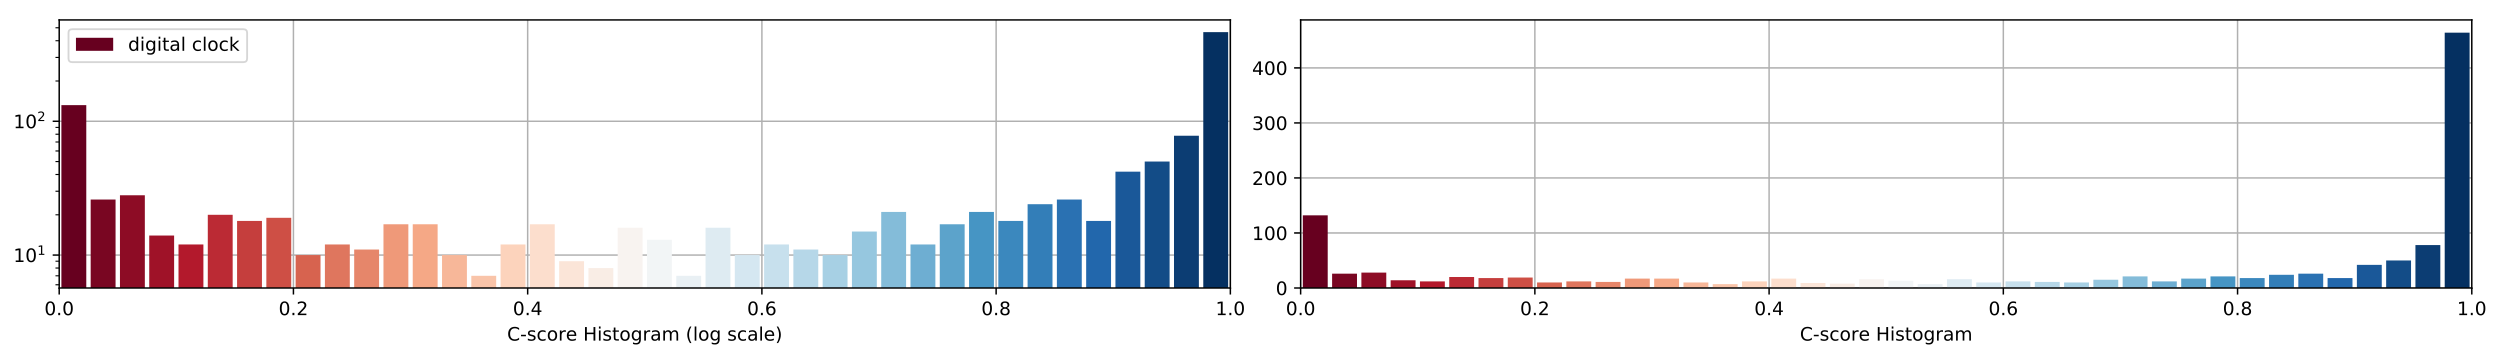 <?xml version="1.0" encoding="utf-8" standalone="no"?>
<!DOCTYPE svg PUBLIC "-//W3C//DTD SVG 1.1//EN"
  "http://www.w3.org/Graphics/SVG/1.1/DTD/svg11.dtd">
<!-- Created with matplotlib (https://matplotlib.org/) -->
<svg height="192.256pt" version="1.1" viewBox="0 0 1342.952 192.256" width="1342.952pt" xmlns="http://www.w3.org/2000/svg" xmlns:xlink="http://www.w3.org/1999/xlink">
 <defs>
  <style type="text/css">
*{stroke-linecap:butt;stroke-linejoin:round;}
  </style>
 </defs>
 <g id="figure_1">
  <g id="patch_1">
   <path d="M 0 192.256 
L 1342.952 192.256 
L 1342.952 0 
L 0 0 
z
" style="fill:#ffffff;"/>
  </g>
  <g id="axes_1">
   <g id="patch_2">
    <path d="M 31.8 154.7 
L 660.926 154.7 
L 660.926 10.7 
L 31.8 10.7 
z
" style="fill:#ffffff;"/>
   </g>
   <g id="matplotlib.axis_1">
    <g id="xtick_1">
     <g id="line2d_1">
      <path clip-path="url(#p062e71b8e6)" d="M 31.8 154.7 
L 31.8 10.7 
" style="fill:none;stroke:#b0b0b0;stroke-linecap:square;stroke-width:0.8;"/>
     </g>
     <g id="line2d_2">
      <defs>
       <path d="M 0 0 
L 0 3.5 
" id="mb0ea077e11" style="stroke:#000000;stroke-width:0.8;"/>
      </defs>
      <g>
       <use style="stroke:#000000;stroke-width:0.8;" x="31.8" xlink:href="#mb0ea077e11" y="154.7"/>
      </g>
     </g>
     <g id="text_1">
      <!-- 0.0 -->
      <defs>
       <path d="M 31.781 66.406 
Q 24.172 66.406 20.328 58.906 
Q 16.5 51.422 16.5 36.375 
Q 16.5 21.391 20.328 13.891 
Q 24.172 6.391 31.781 6.391 
Q 39.453 6.391 43.281 13.891 
Q 47.125 21.391 47.125 36.375 
Q 47.125 51.422 43.281 58.906 
Q 39.453 66.406 31.781 66.406 
z
M 31.781 74.219 
Q 44.047 74.219 50.516 64.516 
Q 56.984 54.828 56.984 36.375 
Q 56.984 17.969 50.516 8.266 
Q 44.047 -1.422 31.781 -1.422 
Q 19.531 -1.422 13.062 8.266 
Q 6.594 17.969 6.594 36.375 
Q 6.594 54.828 13.062 64.516 
Q 19.531 74.219 31.781 74.219 
z
" id="DejaVuSans-48"/>
       <path d="M 10.688 12.406 
L 21 12.406 
L 21 0 
L 10.688 0 
z
" id="DejaVuSans-46"/>
      </defs>
      <g transform="translate(23.848 169.298)scale(0.1 -0.1)">
       <use xlink:href="#DejaVuSans-48"/>
       <use x="63.623" xlink:href="#DejaVuSans-46"/>
       <use x="95.41" xlink:href="#DejaVuSans-48"/>
      </g>
     </g>
    </g>
    <g id="xtick_2">
     <g id="line2d_3">
      <path clip-path="url(#p062e71b8e6)" d="M 157.625 154.7 
L 157.625 10.7 
" style="fill:none;stroke:#b0b0b0;stroke-linecap:square;stroke-width:0.8;"/>
     </g>
     <g id="line2d_4">
      <g>
       <use style="stroke:#000000;stroke-width:0.8;" x="157.625" xlink:href="#mb0ea077e11" y="154.7"/>
      </g>
     </g>
     <g id="text_2">
      <!-- 0.2 -->
      <defs>
       <path d="M 19.188 8.297 
L 53.609 8.297 
L 53.609 0 
L 7.328 0 
L 7.328 8.297 
Q 12.938 14.109 22.625 23.891 
Q 32.328 33.688 34.812 36.531 
Q 39.547 41.844 41.422 45.531 
Q 43.312 49.219 43.312 52.781 
Q 43.312 58.594 39.234 62.25 
Q 35.156 65.922 28.609 65.922 
Q 23.969 65.922 18.812 64.312 
Q 13.672 62.703 7.812 59.422 
L 7.812 69.391 
Q 13.766 71.781 18.938 73 
Q 24.125 74.219 28.422 74.219 
Q 39.75 74.219 46.484 68.547 
Q 53.219 62.891 53.219 53.422 
Q 53.219 48.922 51.531 44.891 
Q 49.859 40.875 45.406 35.406 
Q 44.188 33.984 37.641 27.219 
Q 31.109 20.453 19.188 8.297 
z
" id="DejaVuSans-50"/>
      </defs>
      <g transform="translate(149.674 169.298)scale(0.1 -0.1)">
       <use xlink:href="#DejaVuSans-48"/>
       <use x="63.623" xlink:href="#DejaVuSans-46"/>
       <use x="95.41" xlink:href="#DejaVuSans-50"/>
      </g>
     </g>
    </g>
    <g id="xtick_3">
     <g id="line2d_5">
      <path clip-path="url(#p062e71b8e6)" d="M 283.45 154.7 
L 283.45 10.7 
" style="fill:none;stroke:#b0b0b0;stroke-linecap:square;stroke-width:0.8;"/>
     </g>
     <g id="line2d_6">
      <g>
       <use style="stroke:#000000;stroke-width:0.8;" x="283.45" xlink:href="#mb0ea077e11" y="154.7"/>
      </g>
     </g>
     <g id="text_3">
      <!-- 0.4 -->
      <defs>
       <path d="M 37.797 64.312 
L 12.891 25.391 
L 37.797 25.391 
z
M 35.203 72.906 
L 47.609 72.906 
L 47.609 25.391 
L 58.016 25.391 
L 58.016 17.188 
L 47.609 17.188 
L 47.609 0 
L 37.797 0 
L 37.797 17.188 
L 4.891 17.188 
L 4.891 26.703 
z
" id="DejaVuSans-52"/>
      </defs>
      <g transform="translate(275.499 169.298)scale(0.1 -0.1)">
       <use xlink:href="#DejaVuSans-48"/>
       <use x="63.623" xlink:href="#DejaVuSans-46"/>
       <use x="95.41" xlink:href="#DejaVuSans-52"/>
      </g>
     </g>
    </g>
    <g id="xtick_4">
     <g id="line2d_7">
      <path clip-path="url(#p062e71b8e6)" d="M 409.276 154.7 
L 409.276 10.7 
" style="fill:none;stroke:#b0b0b0;stroke-linecap:square;stroke-width:0.8;"/>
     </g>
     <g id="line2d_8">
      <g>
       <use style="stroke:#000000;stroke-width:0.8;" x="409.276" xlink:href="#mb0ea077e11" y="154.7"/>
      </g>
     </g>
     <g id="text_4">
      <!-- 0.6 -->
      <defs>
       <path d="M 33.016 40.375 
Q 26.375 40.375 22.484 35.828 
Q 18.609 31.297 18.609 23.391 
Q 18.609 15.531 22.484 10.953 
Q 26.375 6.391 33.016 6.391 
Q 39.656 6.391 43.531 10.953 
Q 47.406 15.531 47.406 23.391 
Q 47.406 31.297 43.531 35.828 
Q 39.656 40.375 33.016 40.375 
z
M 52.594 71.297 
L 52.594 62.312 
Q 48.875 64.062 45.094 64.984 
Q 41.312 65.922 37.594 65.922 
Q 27.828 65.922 22.672 59.328 
Q 17.531 52.734 16.797 39.406 
Q 19.672 43.656 24.016 45.922 
Q 28.375 48.188 33.594 48.188 
Q 44.578 48.188 50.953 41.516 
Q 57.328 34.859 57.328 23.391 
Q 57.328 12.156 50.688 5.359 
Q 44.047 -1.422 33.016 -1.422 
Q 20.359 -1.422 13.672 8.266 
Q 6.984 17.969 6.984 36.375 
Q 6.984 53.656 15.188 63.938 
Q 23.391 74.219 37.203 74.219 
Q 40.922 74.219 44.703 73.484 
Q 48.484 72.75 52.594 71.297 
z
" id="DejaVuSans-54"/>
      </defs>
      <g transform="translate(401.324 169.298)scale(0.1 -0.1)">
       <use xlink:href="#DejaVuSans-48"/>
       <use x="63.623" xlink:href="#DejaVuSans-46"/>
       <use x="95.41" xlink:href="#DejaVuSans-54"/>
      </g>
     </g>
    </g>
    <g id="xtick_5">
     <g id="line2d_9">
      <path clip-path="url(#p062e71b8e6)" d="M 535.101 154.7 
L 535.101 10.7 
" style="fill:none;stroke:#b0b0b0;stroke-linecap:square;stroke-width:0.8;"/>
     </g>
     <g id="line2d_10">
      <g>
       <use style="stroke:#000000;stroke-width:0.8;" x="535.101" xlink:href="#mb0ea077e11" y="154.7"/>
      </g>
     </g>
     <g id="text_5">
      <!-- 0.8 -->
      <defs>
       <path d="M 31.781 34.625 
Q 24.75 34.625 20.719 30.859 
Q 16.703 27.094 16.703 20.516 
Q 16.703 13.922 20.719 10.156 
Q 24.75 6.391 31.781 6.391 
Q 38.812 6.391 42.859 10.172 
Q 46.922 13.969 46.922 20.516 
Q 46.922 27.094 42.891 30.859 
Q 38.875 34.625 31.781 34.625 
z
M 21.922 38.812 
Q 15.578 40.375 12.031 44.719 
Q 8.5 49.078 8.5 55.328 
Q 8.5 64.062 14.719 69.141 
Q 20.953 74.219 31.781 74.219 
Q 42.672 74.219 48.875 69.141 
Q 55.078 64.062 55.078 55.328 
Q 55.078 49.078 51.531 44.719 
Q 48 40.375 41.703 38.812 
Q 48.828 37.156 52.797 32.312 
Q 56.781 27.484 56.781 20.516 
Q 56.781 9.906 50.312 4.234 
Q 43.844 -1.422 31.781 -1.422 
Q 19.734 -1.422 13.25 4.234 
Q 6.781 9.906 6.781 20.516 
Q 6.781 27.484 10.781 32.312 
Q 14.797 37.156 21.922 38.812 
z
M 18.312 54.391 
Q 18.312 48.734 21.844 45.562 
Q 25.391 42.391 31.781 42.391 
Q 38.141 42.391 41.719 45.562 
Q 45.312 48.734 45.312 54.391 
Q 45.312 60.062 41.719 63.234 
Q 38.141 66.406 31.781 66.406 
Q 25.391 66.406 21.844 63.234 
Q 18.312 60.062 18.312 54.391 
z
" id="DejaVuSans-56"/>
      </defs>
      <g transform="translate(527.149 169.298)scale(0.1 -0.1)">
       <use xlink:href="#DejaVuSans-48"/>
       <use x="63.623" xlink:href="#DejaVuSans-46"/>
       <use x="95.41" xlink:href="#DejaVuSans-56"/>
      </g>
     </g>
    </g>
    <g id="xtick_6">
     <g id="line2d_11">
      <path clip-path="url(#p062e71b8e6)" d="M 660.926 154.7 
L 660.926 10.7 
" style="fill:none;stroke:#b0b0b0;stroke-linecap:square;stroke-width:0.8;"/>
     </g>
     <g id="line2d_12">
      <g>
       <use style="stroke:#000000;stroke-width:0.8;" x="660.926" xlink:href="#mb0ea077e11" y="154.7"/>
      </g>
     </g>
     <g id="text_6">
      <!-- 1.0 -->
      <defs>
       <path d="M 12.406 8.297 
L 28.516 8.297 
L 28.516 63.922 
L 10.984 60.406 
L 10.984 69.391 
L 28.422 72.906 
L 38.281 72.906 
L 38.281 8.297 
L 54.391 8.297 
L 54.391 0 
L 12.406 0 
z
" id="DejaVuSans-49"/>
      </defs>
      <g transform="translate(652.975 169.298)scale(0.1 -0.1)">
       <use xlink:href="#DejaVuSans-49"/>
       <use x="63.623" xlink:href="#DejaVuSans-46"/>
       <use x="95.41" xlink:href="#DejaVuSans-48"/>
      </g>
     </g>
    </g>
    <g id="text_7">
     <!-- C-score Histogram (log scale) -->
     <defs>
      <path d="M 64.406 67.281 
L 64.406 56.891 
Q 59.422 61.531 53.781 63.812 
Q 48.141 66.109 41.797 66.109 
Q 29.297 66.109 22.656 58.469 
Q 16.016 50.828 16.016 36.375 
Q 16.016 21.969 22.656 14.328 
Q 29.297 6.688 41.797 6.688 
Q 48.141 6.688 53.781 8.984 
Q 59.422 11.281 64.406 15.922 
L 64.406 5.609 
Q 59.234 2.094 53.438 0.328 
Q 47.656 -1.422 41.219 -1.422 
Q 24.656 -1.422 15.125 8.703 
Q 5.609 18.844 5.609 36.375 
Q 5.609 53.953 15.125 64.078 
Q 24.656 74.219 41.219 74.219 
Q 47.75 74.219 53.531 72.484 
Q 59.328 70.75 64.406 67.281 
z
" id="DejaVuSans-67"/>
      <path d="M 4.891 31.391 
L 31.203 31.391 
L 31.203 23.391 
L 4.891 23.391 
z
" id="DejaVuSans-45"/>
      <path d="M 44.281 53.078 
L 44.281 44.578 
Q 40.484 46.531 36.375 47.5 
Q 32.281 48.484 27.875 48.484 
Q 21.188 48.484 17.844 46.438 
Q 14.5 44.391 14.5 40.281 
Q 14.5 37.156 16.891 35.375 
Q 19.281 33.594 26.516 31.984 
L 29.594 31.297 
Q 39.156 29.25 43.188 25.516 
Q 47.219 21.781 47.219 15.094 
Q 47.219 7.469 41.188 3.016 
Q 35.156 -1.422 24.609 -1.422 
Q 20.219 -1.422 15.453 -0.562 
Q 10.688 0.297 5.422 2 
L 5.422 11.281 
Q 10.406 8.688 15.234 7.391 
Q 20.062 6.109 24.812 6.109 
Q 31.156 6.109 34.562 8.281 
Q 37.984 10.453 37.984 14.406 
Q 37.984 18.062 35.516 20.016 
Q 33.062 21.969 24.703 23.781 
L 21.578 24.516 
Q 13.234 26.266 9.516 29.906 
Q 5.812 33.547 5.812 39.891 
Q 5.812 47.609 11.281 51.797 
Q 16.75 56 26.812 56 
Q 31.781 56 36.172 55.266 
Q 40.578 54.547 44.281 53.078 
z
" id="DejaVuSans-115"/>
      <path d="M 48.781 52.594 
L 48.781 44.188 
Q 44.969 46.297 41.141 47.344 
Q 37.312 48.391 33.406 48.391 
Q 24.656 48.391 19.812 42.844 
Q 14.984 37.312 14.984 27.297 
Q 14.984 17.281 19.812 11.734 
Q 24.656 6.203 33.406 6.203 
Q 37.312 6.203 41.141 7.25 
Q 44.969 8.297 48.781 10.406 
L 48.781 2.094 
Q 45.016 0.344 40.984 -0.531 
Q 36.969 -1.422 32.422 -1.422 
Q 20.062 -1.422 12.781 6.344 
Q 5.516 14.109 5.516 27.297 
Q 5.516 40.672 12.859 48.328 
Q 20.219 56 33.016 56 
Q 37.156 56 41.109 55.141 
Q 45.062 54.297 48.781 52.594 
z
" id="DejaVuSans-99"/>
      <path d="M 30.609 48.391 
Q 23.391 48.391 19.188 42.75 
Q 14.984 37.109 14.984 27.297 
Q 14.984 17.484 19.156 11.844 
Q 23.344 6.203 30.609 6.203 
Q 37.797 6.203 41.984 11.859 
Q 46.188 17.531 46.188 27.297 
Q 46.188 37.016 41.984 42.703 
Q 37.797 48.391 30.609 48.391 
z
M 30.609 56 
Q 42.328 56 49.016 48.375 
Q 55.719 40.766 55.719 27.297 
Q 55.719 13.875 49.016 6.219 
Q 42.328 -1.422 30.609 -1.422 
Q 18.844 -1.422 12.172 6.219 
Q 5.516 13.875 5.516 27.297 
Q 5.516 40.766 12.172 48.375 
Q 18.844 56 30.609 56 
z
" id="DejaVuSans-111"/>
      <path d="M 41.109 46.297 
Q 39.594 47.172 37.812 47.578 
Q 36.031 48 33.891 48 
Q 26.266 48 22.188 43.047 
Q 18.109 38.094 18.109 28.812 
L 18.109 0 
L 9.078 0 
L 9.078 54.688 
L 18.109 54.688 
L 18.109 46.188 
Q 20.953 51.172 25.484 53.578 
Q 30.031 56 36.531 56 
Q 37.453 56 38.578 55.875 
Q 39.703 55.766 41.062 55.516 
z
" id="DejaVuSans-114"/>
      <path d="M 56.203 29.594 
L 56.203 25.203 
L 14.891 25.203 
Q 15.484 15.922 20.484 11.062 
Q 25.484 6.203 34.422 6.203 
Q 39.594 6.203 44.453 7.469 
Q 49.312 8.734 54.109 11.281 
L 54.109 2.781 
Q 49.266 0.734 44.188 -0.344 
Q 39.109 -1.422 33.891 -1.422 
Q 20.797 -1.422 13.156 6.188 
Q 5.516 13.812 5.516 26.812 
Q 5.516 40.234 12.766 48.109 
Q 20.016 56 32.328 56 
Q 43.359 56 49.781 48.891 
Q 56.203 41.797 56.203 29.594 
z
M 47.219 32.234 
Q 47.125 39.594 43.094 43.984 
Q 39.062 48.391 32.422 48.391 
Q 24.906 48.391 20.391 44.141 
Q 15.875 39.891 15.188 32.172 
z
" id="DejaVuSans-101"/>
      <path id="DejaVuSans-32"/>
      <path d="M 9.812 72.906 
L 19.672 72.906 
L 19.672 43.016 
L 55.516 43.016 
L 55.516 72.906 
L 65.375 72.906 
L 65.375 0 
L 55.516 0 
L 55.516 34.719 
L 19.672 34.719 
L 19.672 0 
L 9.812 0 
z
" id="DejaVuSans-72"/>
      <path d="M 9.422 54.688 
L 18.406 54.688 
L 18.406 0 
L 9.422 0 
z
M 9.422 75.984 
L 18.406 75.984 
L 18.406 64.594 
L 9.422 64.594 
z
" id="DejaVuSans-105"/>
      <path d="M 18.312 70.219 
L 18.312 54.688 
L 36.812 54.688 
L 36.812 47.703 
L 18.312 47.703 
L 18.312 18.016 
Q 18.312 11.328 20.141 9.422 
Q 21.969 7.516 27.594 7.516 
L 36.812 7.516 
L 36.812 0 
L 27.594 0 
Q 17.188 0 13.234 3.875 
Q 9.281 7.766 9.281 18.016 
L 9.281 47.703 
L 2.688 47.703 
L 2.688 54.688 
L 9.281 54.688 
L 9.281 70.219 
z
" id="DejaVuSans-116"/>
      <path d="M 45.406 27.984 
Q 45.406 37.75 41.375 43.109 
Q 37.359 48.484 30.078 48.484 
Q 22.859 48.484 18.828 43.109 
Q 14.797 37.75 14.797 27.984 
Q 14.797 18.266 18.828 12.891 
Q 22.859 7.516 30.078 7.516 
Q 37.359 7.516 41.375 12.891 
Q 45.406 18.266 45.406 27.984 
z
M 54.391 6.781 
Q 54.391 -7.172 48.188 -13.984 
Q 42 -20.797 29.203 -20.797 
Q 24.469 -20.797 20.266 -20.094 
Q 16.062 -19.391 12.109 -17.922 
L 12.109 -9.188 
Q 16.062 -11.328 19.922 -12.344 
Q 23.781 -13.375 27.781 -13.375 
Q 36.625 -13.375 41.016 -8.766 
Q 45.406 -4.156 45.406 5.172 
L 45.406 9.625 
Q 42.625 4.781 38.281 2.391 
Q 33.938 0 27.875 0 
Q 17.828 0 11.672 7.656 
Q 5.516 15.328 5.516 27.984 
Q 5.516 40.672 11.672 48.328 
Q 17.828 56 27.875 56 
Q 33.938 56 38.281 53.609 
Q 42.625 51.219 45.406 46.391 
L 45.406 54.688 
L 54.391 54.688 
z
" id="DejaVuSans-103"/>
      <path d="M 34.281 27.484 
Q 23.391 27.484 19.188 25 
Q 14.984 22.516 14.984 16.5 
Q 14.984 11.719 18.141 8.906 
Q 21.297 6.109 26.703 6.109 
Q 34.188 6.109 38.703 11.406 
Q 43.219 16.703 43.219 25.484 
L 43.219 27.484 
z
M 52.203 31.203 
L 52.203 0 
L 43.219 0 
L 43.219 8.297 
Q 40.141 3.328 35.547 0.953 
Q 30.953 -1.422 24.312 -1.422 
Q 15.922 -1.422 10.953 3.297 
Q 6 8.016 6 15.922 
Q 6 25.141 12.172 29.828 
Q 18.359 34.516 30.609 34.516 
L 43.219 34.516 
L 43.219 35.406 
Q 43.219 41.609 39.141 45 
Q 35.062 48.391 27.688 48.391 
Q 23 48.391 18.547 47.266 
Q 14.109 46.141 10.016 43.891 
L 10.016 52.203 
Q 14.938 54.109 19.578 55.047 
Q 24.219 56 28.609 56 
Q 40.484 56 46.344 49.844 
Q 52.203 43.703 52.203 31.203 
z
" id="DejaVuSans-97"/>
      <path d="M 52 44.188 
Q 55.375 50.25 60.062 53.125 
Q 64.75 56 71.094 56 
Q 79.641 56 84.281 50.016 
Q 88.922 44.047 88.922 33.016 
L 88.922 0 
L 79.891 0 
L 79.891 32.719 
Q 79.891 40.578 77.094 44.375 
Q 74.312 48.188 68.609 48.188 
Q 61.625 48.188 57.562 43.547 
Q 53.516 38.922 53.516 30.906 
L 53.516 0 
L 44.484 0 
L 44.484 32.719 
Q 44.484 40.625 41.703 44.406 
Q 38.922 48.188 33.109 48.188 
Q 26.219 48.188 22.156 43.531 
Q 18.109 38.875 18.109 30.906 
L 18.109 0 
L 9.078 0 
L 9.078 54.688 
L 18.109 54.688 
L 18.109 46.188 
Q 21.188 51.219 25.484 53.609 
Q 29.781 56 35.688 56 
Q 41.656 56 45.828 52.969 
Q 50 49.953 52 44.188 
z
" id="DejaVuSans-109"/>
      <path d="M 31 75.875 
Q 24.469 64.656 21.281 53.656 
Q 18.109 42.672 18.109 31.391 
Q 18.109 20.125 21.312 9.062 
Q 24.516 -2 31 -13.188 
L 23.188 -13.188 
Q 15.875 -1.703 12.234 9.375 
Q 8.594 20.453 8.594 31.391 
Q 8.594 42.281 12.203 53.312 
Q 15.828 64.359 23.188 75.875 
z
" id="DejaVuSans-40"/>
      <path d="M 9.422 75.984 
L 18.406 75.984 
L 18.406 0 
L 9.422 0 
z
" id="DejaVuSans-108"/>
      <path d="M 8.016 75.875 
L 15.828 75.875 
Q 23.141 64.359 26.781 53.312 
Q 30.422 42.281 30.422 31.391 
Q 30.422 20.453 26.781 9.375 
Q 23.141 -1.703 15.828 -13.188 
L 8.016 -13.188 
Q 14.5 -2 17.703 9.062 
Q 20.906 20.125 20.906 31.391 
Q 20.906 42.672 17.703 53.656 
Q 14.5 64.656 8.016 75.875 
z
" id="DejaVuSans-41"/>
     </defs>
     <g transform="translate(272.412 182.977)scale(0.1 -0.1)">
      <use xlink:href="#DejaVuSans-67"/>
      <use x="69.824" xlink:href="#DejaVuSans-45"/>
      <use x="105.908" xlink:href="#DejaVuSans-115"/>
      <use x="158.008" xlink:href="#DejaVuSans-99"/>
      <use x="212.988" xlink:href="#DejaVuSans-111"/>
      <use x="274.17" xlink:href="#DejaVuSans-114"/>
      <use x="315.252" xlink:href="#DejaVuSans-101"/>
      <use x="376.775" xlink:href="#DejaVuSans-32"/>
      <use x="408.562" xlink:href="#DejaVuSans-72"/>
      <use x="483.758" xlink:href="#DejaVuSans-105"/>
      <use x="511.541" xlink:href="#DejaVuSans-115"/>
      <use x="563.641" xlink:href="#DejaVuSans-116"/>
      <use x="602.85" xlink:href="#DejaVuSans-111"/>
      <use x="664.031" xlink:href="#DejaVuSans-103"/>
      <use x="727.508" xlink:href="#DejaVuSans-114"/>
      <use x="768.621" xlink:href="#DejaVuSans-97"/>
      <use x="829.9" xlink:href="#DejaVuSans-109"/>
      <use x="927.312" xlink:href="#DejaVuSans-32"/>
      <use x="959.1" xlink:href="#DejaVuSans-40"/>
      <use x="998.113" xlink:href="#DejaVuSans-108"/>
      <use x="1025.896" xlink:href="#DejaVuSans-111"/>
      <use x="1087.078" xlink:href="#DejaVuSans-103"/>
      <use x="1150.555" xlink:href="#DejaVuSans-32"/>
      <use x="1182.342" xlink:href="#DejaVuSans-115"/>
      <use x="1234.441" xlink:href="#DejaVuSans-99"/>
      <use x="1289.422" xlink:href="#DejaVuSans-97"/>
      <use x="1350.701" xlink:href="#DejaVuSans-108"/>
      <use x="1378.484" xlink:href="#DejaVuSans-101"/>
      <use x="1440.008" xlink:href="#DejaVuSans-41"/>
     </g>
    </g>
   </g>
   <g id="matplotlib.axis_2">
    <g id="ytick_1">
     <g id="line2d_13">
      <path clip-path="url(#p062e71b8e6)" d="M 31.8 137.021 
L 660.926 137.021 
" style="fill:none;stroke:#b0b0b0;stroke-linecap:square;stroke-width:0.8;"/>
     </g>
     <g id="line2d_14">
      <defs>
       <path d="M 0 0 
L -3.5 0 
" id="md97fdf5889" style="stroke:#000000;stroke-width:0.8;"/>
      </defs>
      <g>
       <use style="stroke:#000000;stroke-width:0.8;" x="31.8" xlink:href="#md97fdf5889" y="137.021"/>
      </g>
     </g>
     <g id="text_8">
      <!-- $\mathdefault{10^{1}}$ -->
      <g transform="translate(7.2 140.821)scale(0.1 -0.1)">
       <use transform="translate(0 0.684)" xlink:href="#DejaVuSans-49"/>
       <use transform="translate(63.623 0.684)" xlink:href="#DejaVuSans-48"/>
       <use transform="translate(128.203 38.966)scale(0.7)" xlink:href="#DejaVuSans-49"/>
      </g>
     </g>
    </g>
    <g id="ytick_2">
     <g id="line2d_15">
      <path clip-path="url(#p062e71b8e6)" d="M 31.8 65.149 
L 660.926 65.149 
" style="fill:none;stroke:#b0b0b0;stroke-linecap:square;stroke-width:0.8;"/>
     </g>
     <g id="line2d_16">
      <g>
       <use style="stroke:#000000;stroke-width:0.8;" x="31.8" xlink:href="#md97fdf5889" y="65.149"/>
      </g>
     </g>
     <g id="text_9">
      <!-- $\mathdefault{10^{2}}$ -->
      <g transform="translate(7.2 68.949)scale(0.1 -0.1)">
       <use transform="translate(0 0.766)" xlink:href="#DejaVuSans-49"/>
       <use transform="translate(63.623 0.766)" xlink:href="#DejaVuSans-48"/>
       <use transform="translate(128.203 39.047)scale(0.7)" xlink:href="#DejaVuSans-50"/>
      </g>
     </g>
    </g>
    <g id="ytick_3">
     <g id="line2d_17">
      <defs>
       <path d="M 0 0 
L -2 0 
" id="mc695376eb7" style="stroke:#000000;stroke-width:0.6;"/>
      </defs>
      <g>
       <use style="stroke:#000000;stroke-width:0.6;" x="31.8" xlink:href="#mc695376eb7" y="152.966"/>
      </g>
     </g>
    </g>
    <g id="ytick_4">
     <g id="line2d_18">
      <g>
       <use style="stroke:#000000;stroke-width:0.6;" x="31.8" xlink:href="#mc695376eb7" y="148.155"/>
      </g>
     </g>
    </g>
    <g id="ytick_5">
     <g id="line2d_19">
      <g>
       <use style="stroke:#000000;stroke-width:0.6;" x="31.8" xlink:href="#mc695376eb7" y="143.987"/>
      </g>
     </g>
    </g>
    <g id="ytick_6">
     <g id="line2d_20">
      <g>
       <use style="stroke:#000000;stroke-width:0.6;" x="31.8" xlink:href="#mc695376eb7" y="140.31"/>
      </g>
     </g>
    </g>
    <g id="ytick_7">
     <g id="line2d_21">
      <g>
       <use style="stroke:#000000;stroke-width:0.6;" x="31.8" xlink:href="#mc695376eb7" y="115.386"/>
      </g>
     </g>
    </g>
    <g id="ytick_8">
     <g id="line2d_22">
      <g>
       <use style="stroke:#000000;stroke-width:0.6;" x="31.8" xlink:href="#mc695376eb7" y="102.73"/>
      </g>
     </g>
    </g>
    <g id="ytick_9">
     <g id="line2d_23">
      <g>
       <use style="stroke:#000000;stroke-width:0.6;" x="31.8" xlink:href="#mc695376eb7" y="93.75"/>
      </g>
     </g>
    </g>
    <g id="ytick_10">
     <g id="line2d_24">
      <g>
       <use style="stroke:#000000;stroke-width:0.6;" x="31.8" xlink:href="#mc695376eb7" y="86.785"/>
      </g>
     </g>
    </g>
    <g id="ytick_11">
     <g id="line2d_25">
      <g>
       <use style="stroke:#000000;stroke-width:0.6;" x="31.8" xlink:href="#mc695376eb7" y="81.094"/>
      </g>
     </g>
    </g>
    <g id="ytick_12">
     <g id="line2d_26">
      <g>
       <use style="stroke:#000000;stroke-width:0.6;" x="31.8" xlink:href="#mc695376eb7" y="76.283"/>
      </g>
     </g>
    </g>
    <g id="ytick_13">
     <g id="line2d_27">
      <g>
       <use style="stroke:#000000;stroke-width:0.6;" x="31.8" xlink:href="#mc695376eb7" y="72.115"/>
      </g>
     </g>
    </g>
    <g id="ytick_14">
     <g id="line2d_28">
      <g>
       <use style="stroke:#000000;stroke-width:0.6;" x="31.8" xlink:href="#mc695376eb7" y="68.438"/>
      </g>
     </g>
    </g>
    <g id="ytick_15">
     <g id="line2d_29">
      <g>
       <use style="stroke:#000000;stroke-width:0.6;" x="31.8" xlink:href="#mc695376eb7" y="43.514"/>
      </g>
     </g>
    </g>
    <g id="ytick_16">
     <g id="line2d_30">
      <g>
       <use style="stroke:#000000;stroke-width:0.6;" x="31.8" xlink:href="#mc695376eb7" y="30.858"/>
      </g>
     </g>
    </g>
    <g id="ytick_17">
     <g id="line2d_31">
      <g>
       <use style="stroke:#000000;stroke-width:0.6;" x="31.8" xlink:href="#mc695376eb7" y="21.878"/>
      </g>
     </g>
    </g>
    <g id="ytick_18">
     <g id="line2d_32">
      <g>
       <use style="stroke:#000000;stroke-width:0.6;" x="31.8" xlink:href="#mc695376eb7" y="14.913"/>
      </g>
     </g>
    </g>
   </g>
   <g id="patch_3">
    <path clip-path="url(#p062e71b8e6)" d="M 32.98 72080.892 
L 46.349 72080.892 
L 46.349 56.484 
L 32.98 56.484 
z
" style="fill:#67001f;"/>
   </g>
   <g id="patch_4">
    <path clip-path="url(#p062e71b8e6)" d="M 48.708 72080.892 
L 62.077 72080.892 
L 62.077 107.196 
L 48.708 107.196 
z
" style="fill:#790622;"/>
   </g>
   <g id="patch_5">
    <path clip-path="url(#p062e71b8e6)" d="M 64.436 72080.892 
L 77.805 72080.892 
L 77.805 104.883 
L 64.436 104.883 
z
" style="fill:#8d0c25;"/>
   </g>
   <g id="patch_6">
    <path clip-path="url(#p062e71b8e6)" d="M 80.164 72080.892 
L 93.533 72080.892 
L 93.533 126.519 
L 80.164 126.519 
z
" style="fill:#9f1228;"/>
   </g>
   <g id="patch_7">
    <path clip-path="url(#p062e71b8e6)" d="M 95.892 72080.892 
L 109.261 72080.892 
L 109.261 131.331 
L 95.892 131.331 
z
" style="fill:#b3192c;"/>
   </g>
   <g id="patch_8">
    <path clip-path="url(#p062e71b8e6)" d="M 111.62 72080.892 
L 124.989 72080.892 
L 124.989 115.386 
L 111.62 115.386 
z
" style="fill:#bb2a34;"/>
   </g>
   <g id="patch_9">
    <path clip-path="url(#p062e71b8e6)" d="M 127.349 72080.892 
L 140.717 72080.892 
L 140.717 118.674 
L 127.349 118.674 
z
" style="fill:#c53e3d;"/>
   </g>
   <g id="patch_10">
    <path clip-path="url(#p062e71b8e6)" d="M 143.077 72080.892 
L 156.446 72080.892 
L 156.446 116.987 
L 143.077 116.987 
z
" style="fill:#ce4f45;"/>
   </g>
   <g id="patch_11">
    <path clip-path="url(#p062e71b8e6)" d="M 158.805 72080.892 
L 172.174 72080.892 
L 172.174 137.021 
L 158.805 137.021 
z
" style="fill:#d7634f;"/>
   </g>
   <g id="patch_12">
    <path clip-path="url(#p062e71b8e6)" d="M 174.533 72080.892 
L 187.902 72080.892 
L 187.902 131.331 
L 174.533 131.331 
z
" style="fill:#df765e;"/>
   </g>
   <g id="patch_13">
    <path clip-path="url(#p062e71b8e6)" d="M 190.261 72080.892 
L 203.63 72080.892 
L 203.63 134.046 
L 190.261 134.046 
z
" style="fill:#e6866a;"/>
   </g>
   <g id="patch_14">
    <path clip-path="url(#p062e71b8e6)" d="M 205.989 72080.892 
L 219.358 72080.892 
L 219.358 120.459 
L 205.989 120.459 
z
" style="fill:#ef9979;"/>
   </g>
   <g id="patch_15">
    <path clip-path="url(#p062e71b8e6)" d="M 221.717 72080.892 
L 235.086 72080.892 
L 235.086 120.459 
L 221.717 120.459 
z
" style="fill:#f5a886;"/>
   </g>
   <g id="patch_16">
    <path clip-path="url(#p062e71b8e6)" d="M 237.446 72080.892 
L 250.815 72080.892 
L 250.815 137.021 
L 237.446 137.021 
z
" style="fill:#f7b799;"/>
   </g>
   <g id="patch_17">
    <path clip-path="url(#p062e71b8e6)" d="M 253.174 72080.892 
L 266.543 72080.892 
L 266.543 148.155 
L 253.174 148.155 
z
" style="fill:#f9c4a9;"/>
   </g>
   <g id="patch_18">
    <path clip-path="url(#p062e71b8e6)" d="M 268.902 72080.892 
L 282.271 72080.892 
L 282.271 131.331 
L 268.902 131.331 
z
" style="fill:#fcd3bc;"/>
   </g>
   <g id="patch_19">
    <path clip-path="url(#p062e71b8e6)" d="M 284.63 72080.892 
L 297.999 72080.892 
L 297.999 120.459 
L 284.63 120.459 
z
" style="fill:#fcdecd;"/>
   </g>
   <g id="patch_20">
    <path clip-path="url(#p062e71b8e6)" d="M 300.358 72080.892 
L 313.727 72080.892 
L 313.727 140.31 
L 300.358 140.31 
z
" style="fill:#fbe5d8;"/>
   </g>
   <g id="patch_21">
    <path clip-path="url(#p062e71b8e6)" d="M 316.086 72080.892 
L 329.455 72080.892 
L 329.455 143.987 
L 316.086 143.987 
z
" style="fill:#f9ede5;"/>
   </g>
   <g id="patch_22">
    <path clip-path="url(#p062e71b8e6)" d="M 331.815 72080.892 
L 345.183 72080.892 
L 345.183 122.351 
L 331.815 122.351 
z
" style="fill:#f8f3f0;"/>
   </g>
   <g id="patch_23">
    <path clip-path="url(#p062e71b8e6)" d="M 347.543 72080.892 
L 360.912 72080.892 
L 360.912 128.832 
L 347.543 128.832 
z
" style="fill:#f2f5f6;"/>
   </g>
   <g id="patch_24">
    <path clip-path="url(#p062e71b8e6)" d="M 363.271 72080.892 
L 376.64 72080.892 
L 376.64 148.155 
L 363.271 148.155 
z
" style="fill:#e9f0f4;"/>
   </g>
   <g id="patch_25">
    <path clip-path="url(#p062e71b8e6)" d="M 378.999 72080.892 
L 392.368 72080.892 
L 392.368 122.351 
L 378.999 122.351 
z
" style="fill:#deebf2;"/>
   </g>
   <g id="patch_26">
    <path clip-path="url(#p062e71b8e6)" d="M 394.727 72080.892 
L 408.096 72080.892 
L 408.096 137.021 
L 394.727 137.021 
z
" style="fill:#d5e7f1;"/>
   </g>
   <g id="patch_27">
    <path clip-path="url(#p062e71b8e6)" d="M 410.455 72080.892 
L 423.824 72080.892 
L 423.824 131.331 
L 410.455 131.331 
z
" style="fill:#c7e0ed;"/>
   </g>
   <g id="patch_28">
    <path clip-path="url(#p062e71b8e6)" d="M 426.183 72080.892 
L 439.552 72080.892 
L 439.552 134.046 
L 426.183 134.046 
z
" style="fill:#b6d7e8;"/>
   </g>
   <g id="patch_29">
    <path clip-path="url(#p062e71b8e6)" d="M 441.912 72080.892 
L 455.281 72080.892 
L 455.281 137.021 
L 441.912 137.021 
z
" style="fill:#a7d0e4;"/>
   </g>
   <g id="patch_30">
    <path clip-path="url(#p062e71b8e6)" d="M 457.64 72080.892 
L 471.009 72080.892 
L 471.009 124.365 
L 457.64 124.365 
z
" style="fill:#96c7df;"/>
   </g>
   <g id="patch_31">
    <path clip-path="url(#p062e71b8e6)" d="M 473.368 72080.892 
L 486.737 72080.892 
L 486.737 113.863 
L 473.368 113.863 
z
" style="fill:#84bcd9;"/>
   </g>
   <g id="patch_32">
    <path clip-path="url(#p062e71b8e6)" d="M 489.096 72080.892 
L 502.465 72080.892 
L 502.465 131.331 
L 489.096 131.331 
z
" style="fill:#6eaed2;"/>
   </g>
   <g id="patch_33">
    <path clip-path="url(#p062e71b8e6)" d="M 504.824 72080.892 
L 518.193 72080.892 
L 518.193 120.459 
L 504.824 120.459 
z
" style="fill:#5ca3cb;"/>
   </g>
   <g id="patch_34">
    <path clip-path="url(#p062e71b8e6)" d="M 520.552 72080.892 
L 533.921 72080.892 
L 533.921 113.863 
L 520.552 113.863 
z
" style="fill:#4695c4;"/>
   </g>
   <g id="patch_35">
    <path clip-path="url(#p062e71b8e6)" d="M 536.281 72080.892 
L 549.65 72080.892 
L 549.65 118.674 
L 536.281 118.674 
z
" style="fill:#3b88be;"/>
   </g>
   <g id="patch_36">
    <path clip-path="url(#p062e71b8e6)" d="M 552.009 72080.892 
L 565.378 72080.892 
L 565.378 109.695 
L 552.009 109.695 
z
" style="fill:#337eb8;"/>
   </g>
   <g id="patch_37">
    <path clip-path="url(#p062e71b8e6)" d="M 567.737 72080.892 
L 581.106 72080.892 
L 581.106 107.196 
L 567.737 107.196 
z
" style="fill:#2a71b2;"/>
   </g>
   <g id="patch_38">
    <path clip-path="url(#p062e71b8e6)" d="M 583.465 72080.892 
L 596.834 72080.892 
L 596.834 118.674 
L 583.465 118.674 
z
" style="fill:#2267ac;"/>
   </g>
   <g id="patch_39">
    <path clip-path="url(#p062e71b8e6)" d="M 599.193 72080.892 
L 612.562 72080.892 
L 612.562 92.227 
L 599.193 92.227 
z
" style="fill:#1a5899;"/>
   </g>
   <g id="patch_40">
    <path clip-path="url(#p062e71b8e6)" d="M 614.921 72080.892 
L 628.29 72080.892 
L 628.29 86.785 
L 614.921 86.785 
z
" style="fill:#134c87;"/>
   </g>
   <g id="patch_41">
    <path clip-path="url(#p062e71b8e6)" d="M 630.65 72080.892 
L 644.018 72080.892 
L 644.018 72.905 
L 630.65 72.905 
z
" style="fill:#0c3d73;"/>
   </g>
   <g id="patch_42">
    <path clip-path="url(#p062e71b8e6)" d="M 646.378 72080.892 
L 659.747 72080.892 
L 659.747 17.245 
L 646.378 17.245 
z
" style="fill:#053061;"/>
   </g>
   <g id="patch_43">
    <path d="M 31.8 154.7 
L 31.8 10.7 
" style="fill:none;stroke:#000000;stroke-linecap:square;stroke-linejoin:miter;stroke-width:0.8;"/>
   </g>
   <g id="patch_44">
    <path d="M 660.926 154.7 
L 660.926 10.7 
" style="fill:none;stroke:#000000;stroke-linecap:square;stroke-linejoin:miter;stroke-width:0.8;"/>
   </g>
   <g id="patch_45">
    <path d="M 31.8 154.7 
L 660.926 154.7 
" style="fill:none;stroke:#000000;stroke-linecap:square;stroke-linejoin:miter;stroke-width:0.8;"/>
   </g>
   <g id="patch_46">
    <path d="M 31.8 10.7 
L 660.926 10.7 
" style="fill:none;stroke:#000000;stroke-linecap:square;stroke-linejoin:miter;stroke-width:0.8;"/>
   </g>
   <g id="legend_1">
    <g id="patch_47">
     <path d="M 38.8 33.378 
L 130.742 33.378 
Q 132.742 33.378 132.742 31.378 
L 132.742 17.7 
Q 132.742 15.7 130.742 15.7 
L 38.8 15.7 
Q 36.8 15.7 36.8 17.7 
L 36.8 31.378 
Q 36.8 33.378 38.8 33.378 
z
" style="fill:#ffffff;opacity:0.8;stroke:#cccccc;stroke-linejoin:miter;"/>
    </g>
    <g id="patch_48">
     <path d="M 40.8 27.298 
L 60.8 27.298 
L 60.8 20.298 
L 40.8 20.298 
z
" style="fill:#67001f;"/>
    </g>
    <g id="text_10">
     <!-- digital clock -->
     <defs>
      <path d="M 45.406 46.391 
L 45.406 75.984 
L 54.391 75.984 
L 54.391 0 
L 45.406 0 
L 45.406 8.203 
Q 42.578 3.328 38.25 0.953 
Q 33.938 -1.422 27.875 -1.422 
Q 17.969 -1.422 11.734 6.484 
Q 5.516 14.406 5.516 27.297 
Q 5.516 40.188 11.734 48.094 
Q 17.969 56 27.875 56 
Q 33.938 56 38.25 53.625 
Q 42.578 51.266 45.406 46.391 
z
M 14.797 27.297 
Q 14.797 17.391 18.875 11.75 
Q 22.953 6.109 30.078 6.109 
Q 37.203 6.109 41.297 11.75 
Q 45.406 17.391 45.406 27.297 
Q 45.406 37.203 41.297 42.844 
Q 37.203 48.484 30.078 48.484 
Q 22.953 48.484 18.875 42.844 
Q 14.797 37.203 14.797 27.297 
z
" id="DejaVuSans-100"/>
      <path d="M 9.078 75.984 
L 18.109 75.984 
L 18.109 31.109 
L 44.922 54.688 
L 56.391 54.688 
L 27.391 29.109 
L 57.625 0 
L 45.906 0 
L 18.109 26.703 
L 18.109 0 
L 9.078 0 
z
" id="DejaVuSans-107"/>
     </defs>
     <g transform="translate(68.8 27.298)scale(0.1 -0.1)">
      <use xlink:href="#DejaVuSans-100"/>
      <use x="63.477" xlink:href="#DejaVuSans-105"/>
      <use x="91.26" xlink:href="#DejaVuSans-103"/>
      <use x="154.736" xlink:href="#DejaVuSans-105"/>
      <use x="182.52" xlink:href="#DejaVuSans-116"/>
      <use x="221.729" xlink:href="#DejaVuSans-97"/>
      <use x="283.008" xlink:href="#DejaVuSans-108"/>
      <use x="310.791" xlink:href="#DejaVuSans-32"/>
      <use x="342.578" xlink:href="#DejaVuSans-99"/>
      <use x="397.559" xlink:href="#DejaVuSans-108"/>
      <use x="425.342" xlink:href="#DejaVuSans-111"/>
      <use x="486.523" xlink:href="#DejaVuSans-99"/>
      <use x="541.504" xlink:href="#DejaVuSans-107"/>
     </g>
    </g>
   </g>
  </g>
  <g id="axes_2">
   <g id="patch_49">
    <path d="M 698.674 154.7 
L 1327.8 154.7 
L 1327.8 10.7 
L 698.674 10.7 
z
" style="fill:#ffffff;"/>
   </g>
   <g id="matplotlib.axis_3">
    <g id="xtick_7">
     <g id="line2d_33">
      <path clip-path="url(#p797a2b5772)" d="M 698.674 154.7 
L 698.674 10.7 
" style="fill:none;stroke:#b0b0b0;stroke-linecap:square;stroke-width:0.8;"/>
     </g>
     <g id="line2d_34">
      <g>
       <use style="stroke:#000000;stroke-width:0.8;" x="698.674" xlink:href="#mb0ea077e11" y="154.7"/>
      </g>
     </g>
     <g id="text_11">
      <!-- 0.0 -->
      <g transform="translate(690.722 169.298)scale(0.1 -0.1)">
       <use xlink:href="#DejaVuSans-48"/>
       <use x="63.623" xlink:href="#DejaVuSans-46"/>
       <use x="95.41" xlink:href="#DejaVuSans-48"/>
      </g>
     </g>
    </g>
    <g id="xtick_8">
     <g id="line2d_35">
      <path clip-path="url(#p797a2b5772)" d="M 824.499 154.7 
L 824.499 10.7 
" style="fill:none;stroke:#b0b0b0;stroke-linecap:square;stroke-width:0.8;"/>
     </g>
     <g id="line2d_36">
      <g>
       <use style="stroke:#000000;stroke-width:0.8;" x="824.499" xlink:href="#mb0ea077e11" y="154.7"/>
      </g>
     </g>
     <g id="text_12">
      <!-- 0.2 -->
      <g transform="translate(816.547 169.298)scale(0.1 -0.1)">
       <use xlink:href="#DejaVuSans-48"/>
       <use x="63.623" xlink:href="#DejaVuSans-46"/>
       <use x="95.41" xlink:href="#DejaVuSans-50"/>
      </g>
     </g>
    </g>
    <g id="xtick_9">
     <g id="line2d_37">
      <path clip-path="url(#p797a2b5772)" d="M 950.324 154.7 
L 950.324 10.7 
" style="fill:none;stroke:#b0b0b0;stroke-linecap:square;stroke-width:0.8;"/>
     </g>
     <g id="line2d_38">
      <g>
       <use style="stroke:#000000;stroke-width:0.8;" x="950.324" xlink:href="#mb0ea077e11" y="154.7"/>
      </g>
     </g>
     <g id="text_13">
      <!-- 0.4 -->
      <g transform="translate(942.373 169.298)scale(0.1 -0.1)">
       <use xlink:href="#DejaVuSans-48"/>
       <use x="63.623" xlink:href="#DejaVuSans-46"/>
       <use x="95.41" xlink:href="#DejaVuSans-52"/>
      </g>
     </g>
    </g>
    <g id="xtick_10">
     <g id="line2d_39">
      <path clip-path="url(#p797a2b5772)" d="M 1076.15 154.7 
L 1076.15 10.7 
" style="fill:none;stroke:#b0b0b0;stroke-linecap:square;stroke-width:0.8;"/>
     </g>
     <g id="line2d_40">
      <g>
       <use style="stroke:#000000;stroke-width:0.8;" x="1076.15" xlink:href="#mb0ea077e11" y="154.7"/>
      </g>
     </g>
     <g id="text_14">
      <!-- 0.6 -->
      <g transform="translate(1068.198 169.298)scale(0.1 -0.1)">
       <use xlink:href="#DejaVuSans-48"/>
       <use x="63.623" xlink:href="#DejaVuSans-46"/>
       <use x="95.41" xlink:href="#DejaVuSans-54"/>
      </g>
     </g>
    </g>
    <g id="xtick_11">
     <g id="line2d_41">
      <path clip-path="url(#p797a2b5772)" d="M 1201.975 154.7 
L 1201.975 10.7 
" style="fill:none;stroke:#b0b0b0;stroke-linecap:square;stroke-width:0.8;"/>
     </g>
     <g id="line2d_42">
      <g>
       <use style="stroke:#000000;stroke-width:0.8;" x="1201.975" xlink:href="#mb0ea077e11" y="154.7"/>
      </g>
     </g>
     <g id="text_15">
      <!-- 0.8 -->
      <g transform="translate(1194.023 169.298)scale(0.1 -0.1)">
       <use xlink:href="#DejaVuSans-48"/>
       <use x="63.623" xlink:href="#DejaVuSans-46"/>
       <use x="95.41" xlink:href="#DejaVuSans-56"/>
      </g>
     </g>
    </g>
    <g id="xtick_12">
     <g id="line2d_43">
      <path clip-path="url(#p797a2b5772)" d="M 1327.8 154.7 
L 1327.8 10.7 
" style="fill:none;stroke:#b0b0b0;stroke-linecap:square;stroke-width:0.8;"/>
     </g>
     <g id="line2d_44">
      <g>
       <use style="stroke:#000000;stroke-width:0.8;" x="1327.8" xlink:href="#mb0ea077e11" y="154.7"/>
      </g>
     </g>
     <g id="text_16">
      <!-- 1.0 -->
      <g transform="translate(1319.848 169.298)scale(0.1 -0.1)">
       <use xlink:href="#DejaVuSans-49"/>
       <use x="63.623" xlink:href="#DejaVuSans-46"/>
       <use x="95.41" xlink:href="#DejaVuSans-48"/>
      </g>
     </g>
    </g>
    <g id="text_17">
     <!-- C-score Histogram -->
     <g transform="translate(966.871 182.977)scale(0.1 -0.1)">
      <use xlink:href="#DejaVuSans-67"/>
      <use x="69.824" xlink:href="#DejaVuSans-45"/>
      <use x="105.908" xlink:href="#DejaVuSans-115"/>
      <use x="158.008" xlink:href="#DejaVuSans-99"/>
      <use x="212.988" xlink:href="#DejaVuSans-111"/>
      <use x="274.17" xlink:href="#DejaVuSans-114"/>
      <use x="315.252" xlink:href="#DejaVuSans-101"/>
      <use x="376.775" xlink:href="#DejaVuSans-32"/>
      <use x="408.562" xlink:href="#DejaVuSans-72"/>
      <use x="483.758" xlink:href="#DejaVuSans-105"/>
      <use x="511.541" xlink:href="#DejaVuSans-115"/>
      <use x="563.641" xlink:href="#DejaVuSans-116"/>
      <use x="602.85" xlink:href="#DejaVuSans-111"/>
      <use x="664.031" xlink:href="#DejaVuSans-103"/>
      <use x="727.508" xlink:href="#DejaVuSans-114"/>
      <use x="768.621" xlink:href="#DejaVuSans-97"/>
      <use x="829.9" xlink:href="#DejaVuSans-109"/>
     </g>
    </g>
   </g>
   <g id="matplotlib.axis_4">
    <g id="ytick_19">
     <g id="line2d_45">
      <path clip-path="url(#p797a2b5772)" d="M 698.674 154.7 
L 1327.8 154.7 
" style="fill:none;stroke:#b0b0b0;stroke-linecap:square;stroke-width:0.8;"/>
     </g>
     <g id="line2d_46">
      <g>
       <use style="stroke:#000000;stroke-width:0.8;" x="698.674" xlink:href="#md97fdf5889" y="154.7"/>
      </g>
     </g>
     <g id="text_18">
      <!-- 0 -->
      <g transform="translate(685.311 158.499)scale(0.1 -0.1)">
       <use xlink:href="#DejaVuSans-48"/>
      </g>
     </g>
    </g>
    <g id="ytick_20">
     <g id="line2d_47">
      <path clip-path="url(#p797a2b5772)" d="M 698.674 125.143 
L 1327.8 125.143 
" style="fill:none;stroke:#b0b0b0;stroke-linecap:square;stroke-width:0.8;"/>
     </g>
     <g id="line2d_48">
      <g>
       <use style="stroke:#000000;stroke-width:0.8;" x="698.674" xlink:href="#md97fdf5889" y="125.143"/>
      </g>
     </g>
     <g id="text_19">
      <!-- 100 -->
      <g transform="translate(672.586 128.943)scale(0.1 -0.1)">
       <use xlink:href="#DejaVuSans-49"/>
       <use x="63.623" xlink:href="#DejaVuSans-48"/>
       <use x="127.246" xlink:href="#DejaVuSans-48"/>
      </g>
     </g>
    </g>
    <g id="ytick_21">
     <g id="line2d_49">
      <path clip-path="url(#p797a2b5772)" d="M 698.674 95.587 
L 1327.8 95.587 
" style="fill:none;stroke:#b0b0b0;stroke-linecap:square;stroke-width:0.8;"/>
     </g>
     <g id="line2d_50">
      <g>
       <use style="stroke:#000000;stroke-width:0.8;" x="698.674" xlink:href="#md97fdf5889" y="95.587"/>
      </g>
     </g>
     <g id="text_20">
      <!-- 200 -->
      <g transform="translate(672.586 99.386)scale(0.1 -0.1)">
       <use xlink:href="#DejaVuSans-50"/>
       <use x="63.623" xlink:href="#DejaVuSans-48"/>
       <use x="127.246" xlink:href="#DejaVuSans-48"/>
      </g>
     </g>
    </g>
    <g id="ytick_22">
     <g id="line2d_51">
      <path clip-path="url(#p797a2b5772)" d="M 698.674 66.03 
L 1327.8 66.03 
" style="fill:none;stroke:#b0b0b0;stroke-linecap:square;stroke-width:0.8;"/>
     </g>
     <g id="line2d_52">
      <g>
       <use style="stroke:#000000;stroke-width:0.8;" x="698.674" xlink:href="#md97fdf5889" y="66.03"/>
      </g>
     </g>
     <g id="text_21">
      <!-- 300 -->
      <defs>
       <path d="M 40.578 39.312 
Q 47.656 37.797 51.625 33 
Q 55.609 28.219 55.609 21.188 
Q 55.609 10.406 48.188 4.484 
Q 40.766 -1.422 27.094 -1.422 
Q 22.516 -1.422 17.656 -0.516 
Q 12.797 0.391 7.625 2.203 
L 7.625 11.719 
Q 11.719 9.328 16.594 8.109 
Q 21.484 6.891 26.812 6.891 
Q 36.078 6.891 40.938 10.547 
Q 45.797 14.203 45.797 21.188 
Q 45.797 27.641 41.281 31.266 
Q 36.766 34.906 28.719 34.906 
L 20.219 34.906 
L 20.219 43.016 
L 29.109 43.016 
Q 36.375 43.016 40.234 45.922 
Q 44.094 48.828 44.094 54.297 
Q 44.094 59.906 40.109 62.906 
Q 36.141 65.922 28.719 65.922 
Q 24.656 65.922 20.016 65.031 
Q 15.375 64.156 9.812 62.312 
L 9.812 71.094 
Q 15.438 72.656 20.344 73.438 
Q 25.25 74.219 29.594 74.219 
Q 40.828 74.219 47.359 69.109 
Q 53.906 64.016 53.906 55.328 
Q 53.906 49.266 50.438 45.094 
Q 46.969 40.922 40.578 39.312 
z
" id="DejaVuSans-51"/>
      </defs>
      <g transform="translate(672.586 69.829)scale(0.1 -0.1)">
       <use xlink:href="#DejaVuSans-51"/>
       <use x="63.623" xlink:href="#DejaVuSans-48"/>
       <use x="127.246" xlink:href="#DejaVuSans-48"/>
      </g>
     </g>
    </g>
    <g id="ytick_23">
     <g id="line2d_53">
      <path clip-path="url(#p797a2b5772)" d="M 698.674 36.473 
L 1327.8 36.473 
" style="fill:none;stroke:#b0b0b0;stroke-linecap:square;stroke-width:0.8;"/>
     </g>
     <g id="line2d_54">
      <g>
       <use style="stroke:#000000;stroke-width:0.8;" x="698.674" xlink:href="#md97fdf5889" y="36.473"/>
      </g>
     </g>
     <g id="text_22">
      <!-- 400 -->
      <g transform="translate(672.586 40.273)scale(0.1 -0.1)">
       <use xlink:href="#DejaVuSans-52"/>
       <use x="63.623" xlink:href="#DejaVuSans-48"/>
       <use x="127.246" xlink:href="#DejaVuSans-48"/>
      </g>
     </g>
    </g>
   </g>
   <g id="patch_50">
    <path clip-path="url(#p797a2b5772)" d="M 699.853 154.7 
L 713.222 154.7 
L 713.222 115.685 
L 699.853 115.685 
z
" style="fill:#67001f;"/>
   </g>
   <g id="patch_51">
    <path clip-path="url(#p797a2b5772)" d="M 715.582 154.7 
L 728.95 154.7 
L 728.95 147.015 
L 715.582 147.015 
z
" style="fill:#790622;"/>
   </g>
   <g id="patch_52">
    <path clip-path="url(#p797a2b5772)" d="M 731.31 154.7 
L 744.679 154.7 
L 744.679 146.424 
L 731.31 146.424 
z
" style="fill:#8d0c25;"/>
   </g>
   <g id="patch_53">
    <path clip-path="url(#p797a2b5772)" d="M 747.038 154.7 
L 760.407 154.7 
L 760.407 150.562 
L 747.038 150.562 
z
" style="fill:#9f1228;"/>
   </g>
   <g id="patch_54">
    <path clip-path="url(#p797a2b5772)" d="M 762.766 154.7 
L 776.135 154.7 
L 776.135 151.153 
L 762.766 151.153 
z
" style="fill:#b3192c;"/>
   </g>
   <g id="patch_55">
    <path clip-path="url(#p797a2b5772)" d="M 778.494 154.7 
L 791.863 154.7 
L 791.863 148.789 
L 778.494 148.789 
z
" style="fill:#bb2a34;"/>
   </g>
   <g id="patch_56">
    <path clip-path="url(#p797a2b5772)" d="M 794.222 154.7 
L 807.591 154.7 
L 807.591 149.38 
L 794.222 149.38 
z
" style="fill:#c53e3d;"/>
   </g>
   <g id="patch_57">
    <path clip-path="url(#p797a2b5772)" d="M 809.95 154.7 
L 823.319 154.7 
L 823.319 149.084 
L 809.95 149.084 
z
" style="fill:#ce4f45;"/>
   </g>
   <g id="patch_58">
    <path clip-path="url(#p797a2b5772)" d="M 825.679 154.7 
L 839.048 154.7 
L 839.048 151.744 
L 825.679 151.744 
z
" style="fill:#d7634f;"/>
   </g>
   <g id="patch_59">
    <path clip-path="url(#p797a2b5772)" d="M 841.407 154.7 
L 854.776 154.7 
L 854.776 151.153 
L 841.407 151.153 
z
" style="fill:#df765e;"/>
   </g>
   <g id="patch_60">
    <path clip-path="url(#p797a2b5772)" d="M 857.135 154.7 
L 870.504 154.7 
L 870.504 151.449 
L 857.135 151.449 
z
" style="fill:#e6866a;"/>
   </g>
   <g id="patch_61">
    <path clip-path="url(#p797a2b5772)" d="M 872.863 154.7 
L 886.232 154.7 
L 886.232 149.675 
L 872.863 149.675 
z
" style="fill:#ef9979;"/>
   </g>
   <g id="patch_62">
    <path clip-path="url(#p797a2b5772)" d="M 888.591 154.7 
L 901.96 154.7 
L 901.96 149.675 
L 888.591 149.675 
z
" style="fill:#f5a886;"/>
   </g>
   <g id="patch_63">
    <path clip-path="url(#p797a2b5772)" d="M 904.319 154.7 
L 917.688 154.7 
L 917.688 151.744 
L 904.319 151.744 
z
" style="fill:#f7b799;"/>
   </g>
   <g id="patch_64">
    <path clip-path="url(#p797a2b5772)" d="M 920.048 154.7 
L 933.417 154.7 
L 933.417 152.631 
L 920.048 152.631 
z
" style="fill:#f9c4a9;"/>
   </g>
   <g id="patch_65">
    <path clip-path="url(#p797a2b5772)" d="M 935.776 154.7 
L 949.145 154.7 
L 949.145 151.153 
L 935.776 151.153 
z
" style="fill:#fcd3bc;"/>
   </g>
   <g id="patch_66">
    <path clip-path="url(#p797a2b5772)" d="M 951.504 154.7 
L 964.873 154.7 
L 964.873 149.675 
L 951.504 149.675 
z
" style="fill:#fcdecd;"/>
   </g>
   <g id="patch_67">
    <path clip-path="url(#p797a2b5772)" d="M 967.232 154.7 
L 980.601 154.7 
L 980.601 152.04 
L 967.232 152.04 
z
" style="fill:#fbe5d8;"/>
   </g>
   <g id="patch_68">
    <path clip-path="url(#p797a2b5772)" d="M 982.96 154.7 
L 996.329 154.7 
L 996.329 152.335 
L 982.96 152.335 
z
" style="fill:#f9ede5;"/>
   </g>
   <g id="patch_69">
    <path clip-path="url(#p797a2b5772)" d="M 998.688 154.7 
L 1012.057 154.7 
L 1012.057 149.971 
L 998.688 149.971 
z
" style="fill:#f8f3f0;"/>
   </g>
   <g id="patch_70">
    <path clip-path="url(#p797a2b5772)" d="M 1014.417 154.7 
L 1027.785 154.7 
L 1027.785 150.858 
L 1014.417 150.858 
z
" style="fill:#f2f5f6;"/>
   </g>
   <g id="patch_71">
    <path clip-path="url(#p797a2b5772)" d="M 1030.145 154.7 
L 1043.514 154.7 
L 1043.514 152.631 
L 1030.145 152.631 
z
" style="fill:#e9f0f4;"/>
   </g>
   <g id="patch_72">
    <path clip-path="url(#p797a2b5772)" d="M 1045.873 154.7 
L 1059.242 154.7 
L 1059.242 149.971 
L 1045.873 149.971 
z
" style="fill:#deebf2;"/>
   </g>
   <g id="patch_73">
    <path clip-path="url(#p797a2b5772)" d="M 1061.601 154.7 
L 1074.97 154.7 
L 1074.97 151.744 
L 1061.601 151.744 
z
" style="fill:#d5e7f1;"/>
   </g>
   <g id="patch_74">
    <path clip-path="url(#p797a2b5772)" d="M 1077.329 154.7 
L 1090.698 154.7 
L 1090.698 151.153 
L 1077.329 151.153 
z
" style="fill:#c7e0ed;"/>
   </g>
   <g id="patch_75">
    <path clip-path="url(#p797a2b5772)" d="M 1093.057 154.7 
L 1106.426 154.7 
L 1106.426 151.449 
L 1093.057 151.449 
z
" style="fill:#b6d7e8;"/>
   </g>
   <g id="patch_76">
    <path clip-path="url(#p797a2b5772)" d="M 1108.785 154.7 
L 1122.154 154.7 
L 1122.154 151.744 
L 1108.785 151.744 
z
" style="fill:#a7d0e4;"/>
   </g>
   <g id="patch_77">
    <path clip-path="url(#p797a2b5772)" d="M 1124.514 154.7 
L 1137.883 154.7 
L 1137.883 150.267 
L 1124.514 150.267 
z
" style="fill:#96c7df;"/>
   </g>
   <g id="patch_78">
    <path clip-path="url(#p797a2b5772)" d="M 1140.242 154.7 
L 1153.611 154.7 
L 1153.611 148.493 
L 1140.242 148.493 
z
" style="fill:#84bcd9;"/>
   </g>
   <g id="patch_79">
    <path clip-path="url(#p797a2b5772)" d="M 1155.97 154.7 
L 1169.339 154.7 
L 1169.339 151.153 
L 1155.97 151.153 
z
" style="fill:#6eaed2;"/>
   </g>
   <g id="patch_80">
    <path clip-path="url(#p797a2b5772)" d="M 1171.698 154.7 
L 1185.067 154.7 
L 1185.067 149.675 
L 1171.698 149.675 
z
" style="fill:#5ca3cb;"/>
   </g>
   <g id="patch_81">
    <path clip-path="url(#p797a2b5772)" d="M 1187.426 154.7 
L 1200.795 154.7 
L 1200.795 148.493 
L 1187.426 148.493 
z
" style="fill:#4695c4;"/>
   </g>
   <g id="patch_82">
    <path clip-path="url(#p797a2b5772)" d="M 1203.154 154.7 
L 1216.523 154.7 
L 1216.523 149.38 
L 1203.154 149.38 
z
" style="fill:#3b88be;"/>
   </g>
   <g id="patch_83">
    <path clip-path="url(#p797a2b5772)" d="M 1218.883 154.7 
L 1232.251 154.7 
L 1232.251 147.606 
L 1218.883 147.606 
z
" style="fill:#337eb8;"/>
   </g>
   <g id="patch_84">
    <path clip-path="url(#p797a2b5772)" d="M 1234.611 154.7 
L 1247.98 154.7 
L 1247.98 147.015 
L 1234.611 147.015 
z
" style="fill:#2a71b2;"/>
   </g>
   <g id="patch_85">
    <path clip-path="url(#p797a2b5772)" d="M 1250.339 154.7 
L 1263.708 154.7 
L 1263.708 149.38 
L 1250.339 149.38 
z
" style="fill:#2267ac;"/>
   </g>
   <g id="patch_86">
    <path clip-path="url(#p797a2b5772)" d="M 1266.067 154.7 
L 1279.436 154.7 
L 1279.436 142.286 
L 1266.067 142.286 
z
" style="fill:#1a5899;"/>
   </g>
   <g id="patch_87">
    <path clip-path="url(#p797a2b5772)" d="M 1281.795 154.7 
L 1295.164 154.7 
L 1295.164 139.922 
L 1281.795 139.922 
z
" style="fill:#134c87;"/>
   </g>
   <g id="patch_88">
    <path clip-path="url(#p797a2b5772)" d="M 1297.523 154.7 
L 1310.892 154.7 
L 1310.892 131.646 
L 1297.523 131.646 
z
" style="fill:#0c3d73;"/>
   </g>
   <g id="patch_89">
    <path clip-path="url(#p797a2b5772)" d="M 1313.251 154.7 
L 1326.62 154.7 
L 1326.62 17.557 
L 1313.251 17.557 
z
" style="fill:#053061;"/>
   </g>
   <g id="patch_90">
    <path d="M 698.674 154.7 
L 698.674 10.7 
" style="fill:none;stroke:#000000;stroke-linecap:square;stroke-linejoin:miter;stroke-width:0.8;"/>
   </g>
   <g id="patch_91">
    <path d="M 1327.8 154.7 
L 1327.8 10.7 
" style="fill:none;stroke:#000000;stroke-linecap:square;stroke-linejoin:miter;stroke-width:0.8;"/>
   </g>
   <g id="patch_92">
    <path d="M 698.674 154.7 
L 1327.8 154.7 
" style="fill:none;stroke:#000000;stroke-linecap:square;stroke-linejoin:miter;stroke-width:0.8;"/>
   </g>
   <g id="patch_93">
    <path d="M 698.674 10.7 
L 1327.8 10.7 
" style="fill:none;stroke:#000000;stroke-linecap:square;stroke-linejoin:miter;stroke-width:0.8;"/>
   </g>
  </g>
 </g>
 <defs>
  <clipPath id="p062e71b8e6">
   <rect height="144" width="629.126" x="31.8" y="10.7"/>
  </clipPath>
  <clipPath id="p797a2b5772">
   <rect height="144" width="629.126" x="698.674" y="10.7"/>
  </clipPath>
 </defs>
</svg>
